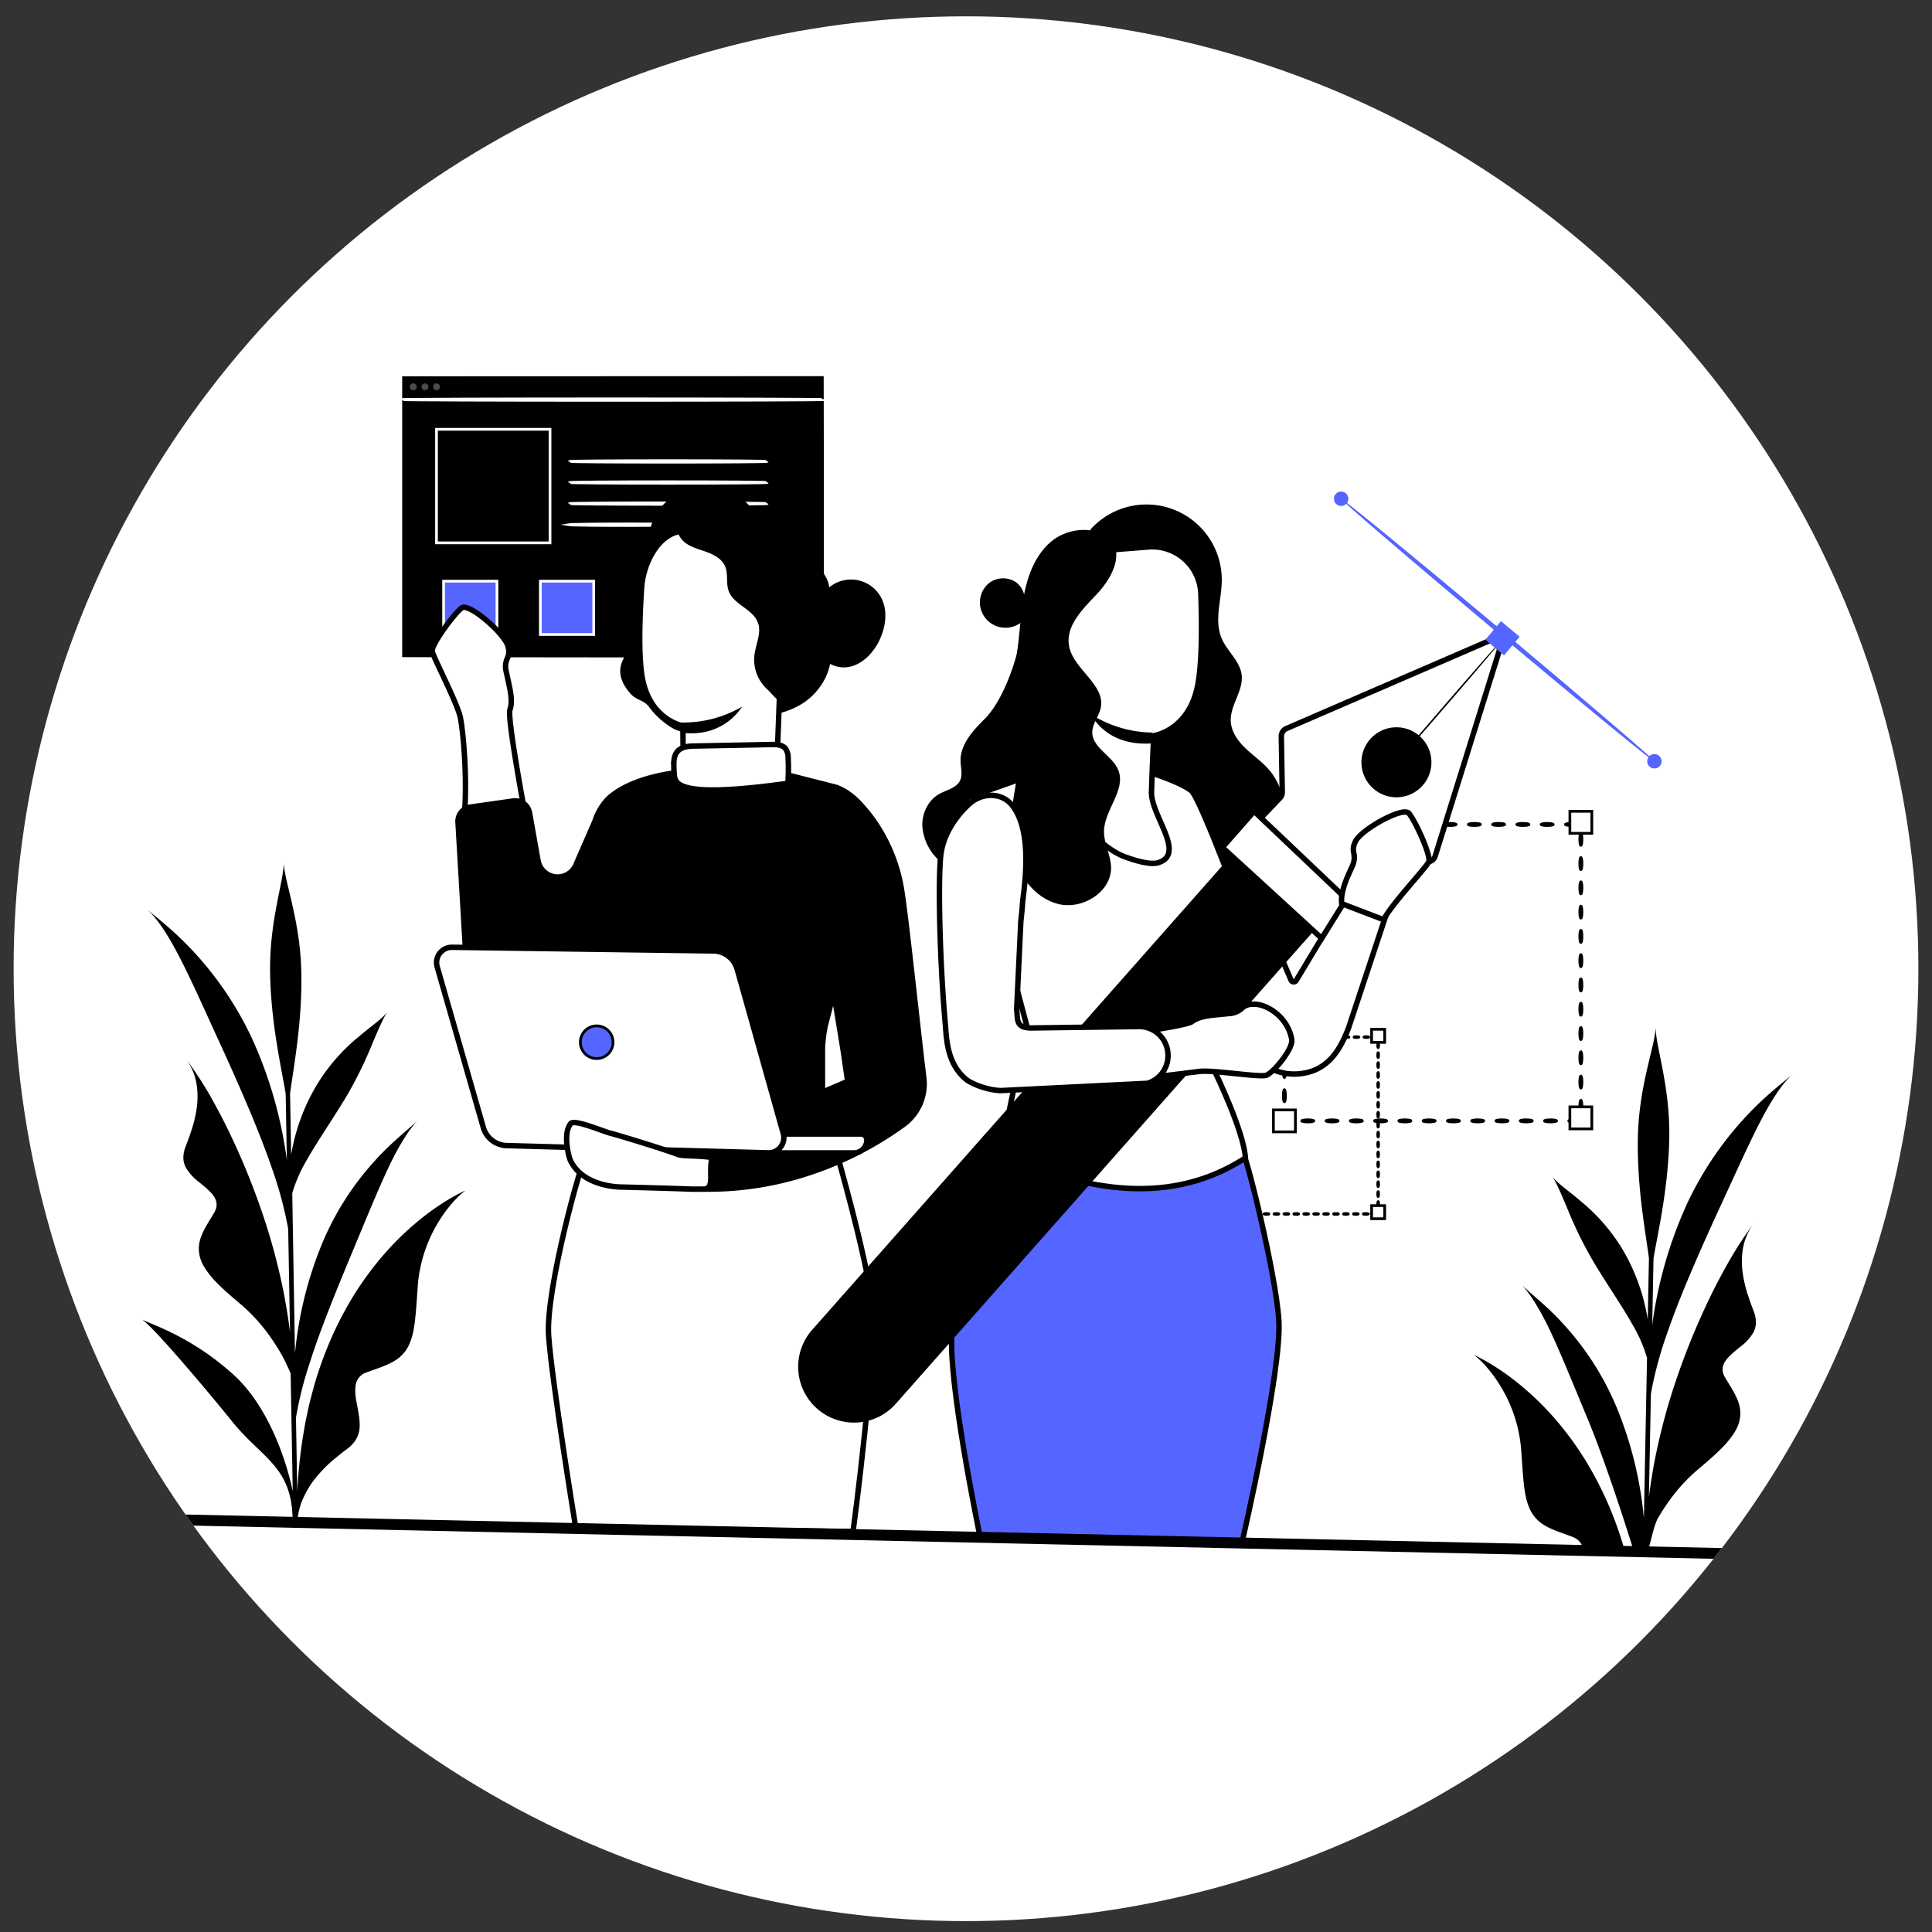 <svg id="Layer_1" data-name="Layer 1" xmlns="http://www.w3.org/2000/svg" xmlns:xlink="http://www.w3.org/1999/xlink" viewBox="0 0 710 710"><rect x="0" y="0" width="710" height="710" fill="#333333" stroke="none"/><defs><style>.cls-1{fill:none;}.cls-2{clip-path:url(#clip-path);}.cls-3,.cls-4,.cls-8{fill:#fff;}.cls-11,.cls-4,.cls-8,.cls-9{stroke:#000;}.cls-11,.cls-4,.cls-5,.cls-7,.cls-8,.cls-9{stroke-miterlimit:10;}.cls-4,.cls-9{stroke-width:2px;}.cls-5,.cls-7{stroke:#fff;}.cls-6{opacity:0.3;}.cls-10,.cls-11,.cls-7,.cls-9{fill:#5565ff;}</style><clipPath id="clip-path"><circle class="cls-1" cx="355" cy="356" r="350"/></clipPath></defs><title>workflow svg</title><g class="cls-2"><circle class="cls-3" cx="355" cy="356" r="350"/><path d="M170.25,437.87l-.67.32-1.22.62c-.8.41-1.51.82-2.25,1.23q-2.15,1.25-4.17,2.57a92,92,0,0,0-7.67,5.63,105.45,105.45,0,0,0-13.39,13,117.32,117.32,0,0,0-10.93,14.87,130.76,130.76,0,0,0-8.44,16.2,141.92,141.92,0,0,0-6.09,17c-.75,2.89-1.61,5.77-2.19,8.68l-.94,4.36-.76,4.38a182.34,182.34,0,0,0-2.28,21.59L108.76,521a133.51,133.51,0,0,1,5-19.93c3.69-11.72,9.2-25.3,15.32-40,5-12,9.31-22.6,13.3-31.19s8-14.93,11.28-18.34c-3.26,3.38-9.43,7.8-16,15.14a105.1,105.1,0,0,0-19.12,29.92,140.58,140.58,0,0,0-10.14,40.8l-1-58.9a53,53,0,0,1,5.13-11.83c3.77-6.75,9-14.24,14.24-22.84a147.73,147.73,0,0,0,9.72-19.46c2.38-5.7,4.32-10.17,5.94-12.68-1.63,2.52-5.8,5.18-10.56,9.26a69.4,69.4,0,0,0-14.93,16.91A73.16,73.16,0,0,0,107,424.41l-.4-22.56c1.4-10.43,4.47-26.16,4.14-44.3-.34-19.42-6.35-33.84-6.47-40.7.12,6.86-5.37,21.48-5,40.9.32,18.14,3.95,33.76,5.71,44.13l.44,24.57a157.26,157.26,0,0,0-12.58-44.32,124.09,124.09,0,0,0-21.33-32c-7.22-7.87-13.78-12.81-17.68-16.09,4,3.34,8.37,10.22,13,19.38s9.64,20.59,15.59,33.47c7.16,15.81,13.44,30.43,17.73,43.07a141.33,141.33,0,0,1,5.76,21.68l.67,37.93q-.87-7-2.22-14a227,227,0,0,0-8.13-30.26,261.65,261.65,0,0,0-11.81-28.85c-2.24-4.7-4.72-9.34-7.32-14A135.44,135.44,0,0,0,68,388.71c4.23,5.5,4.89,11.3,4.49,16.89a46.11,46.11,0,0,1-1.62,8.15c-.79,2.63-1.71,5.13-2.6,7.46-1.32,3.36-1.06,5.88.11,8a18.65,18.65,0,0,0,5.06,5.43c3.91,3.27,8,6.33,5.28,11s-6,9-5.62,14c.14,2.5,1.12,5.18,3.55,8.27C78.89,471,82.7,474.47,88.1,479A63.78,63.78,0,0,1,97,488.17a79.52,79.52,0,0,1,6.23,9.2c1.6,2.85,2.7,5.36,3.49,7.13l.09.22.77,43.37c-.17-1-5.44-28.23-21.95-43.06C70.14,491.09,55.82,486.83,52,484.81c3.81,2,25.77,28.18,33,37.2,11.08,13.91,22.19,16.68,22.53,36.22v0l.93,1.58,1-2.47a26.54,26.54,0,0,1,1.25-5,33.41,33.41,0,0,1,4.35-8,50.13,50.13,0,0,1,5.94-6.54c2.17-1.95,4.37-3.67,6.44-5.24,3.05-2.24,4.3-4.65,4.64-7.22s-.2-5.29-.66-8c-.25-1.35-.53-2.7-.72-4a16.27,16.27,0,0,1-.07-3.69,5.83,5.83,0,0,1,3.92-5.23c5.18-2,10.56-3.24,13.84-7.19a12.31,12.31,0,0,0,2.15-3.56,22.88,22.88,0,0,0,1.46-5c.74-4,1.06-9.21,1.57-16.69a52.73,52.73,0,0,1,8.54-24.45c4.09-6.27,8.36-9.77,9.09-10Z"/><path d="M581.88,570.08c.16-1.29.12,1.15,0,0a5.83,5.83,0,0,0-3.91-5.24c-5.18-2.06-10.56-3.26-13.83-7.22a12.31,12.31,0,0,1-2.15-3.56,22.88,22.88,0,0,1-1.46-5c-.73-4-1-9.22-1.54-16.69a52.73,52.73,0,0,0-8.5-24.46c-4.08-6.27-8.35-9.78-9.07-10.06l.91.41.67.32,1.21.62c.8.41,1.51.82,2.25,1.23q2.15,1.25,4.17,2.58a92,92,0,0,1,7.66,5.64,105.45,105.45,0,0,1,13.37,13,117.32,117.32,0,0,1,10.91,14.89A130.76,130.76,0,0,1,591,552.73a141.92,141.92,0,0,1,6.06,17"/><path d="M600.13,569.12c-3.67-11.72-10.55-32.92-16.65-47.63-5-12-9.27-22.61-13.24-31.21s-7.95-14.94-11.24-18.36c3.25,3.39,9.42,7.81,16,15.17a105.1,105.1,0,0,1,19.06,30,140.58,140.58,0,0,1,10.06,40.82l1.15-58.9a53,53,0,0,0-5.11-11.84c-3.75-6.76-9-14.26-14.2-22.86a147.73,147.73,0,0,1-9.68-19.48c-2.37-5.7-4.3-10.18-5.92-12.69,1.63,2.53,5.79,5.19,10.54,9.28a69.4,69.4,0,0,1,14.9,16.94,73.16,73.16,0,0,1,9.74,26.57l.44-22.56c-1.38-10.43-4.42-26.17-4.07-44.3.38-19.42,6.41-33.83,6.54-40.69-.13,6.86,5.33,21.49,5,40.91-.35,18.14-4,33.75-5.79,44.12l-.48,24.57a157.26,157.26,0,0,1,12.66-44.3,124.09,124.09,0,0,1,21.39-31.93c7.23-7.86,13.81-12.78,17.71-16.06-4,3.33-8.39,10.21-13,19.36s-9.67,20.57-15.65,33.44c-7.18,15.8-13.5,30.41-17.8,43a141.33,141.33,0,0,0-5.79,21.67l-.74,37.93q.89-7,2.25-13.95a227,227,0,0,1,8.19-30.24,261.65,261.65,0,0,1,11.86-28.83c2.25-4.7,4.73-9.33,7.35-13.94a135.44,135.44,0,0,1,9.15-13.87c-4.24,5.49-4.91,11.29-4.52,16.88a46.11,46.11,0,0,0,1.6,8.15c.78,2.63,1.7,5.14,2.59,7.47,1.31,3.37,1,5.88-.12,8a18.65,18.65,0,0,1-5.07,5.42c-3.91,3.26-8.05,6.32-5.3,11s6,9,5.59,14c-.15,2.5-1.12,5.18-3.56,8.27-2.29,3.13-6.11,6.63-11.51,11.17a63.78,63.78,0,0,0-8.94,9.13,79.52,79.52,0,0,0-6.25,9.19c-1.61,2.84-3,10.53-3.81,12.31,0,.08-1.84-.24-1.88-.17"/><path class="cls-4" d="M215.21,425.29c-1.14-.25-14.81,48.59-13.59,65.65s10,70.73,10,70.73l101.88,1.14s9-67.13,6.82-84.6-12.82-54.43-12.82-54.43Z"/><rect class="cls-5" x="146.96" y="137.51" width="156.41" height="104.73"/><path class="cls-5" d="M303.38,242.24s0-.65,0-1.91,0-3.11,0-5.53c0-4.85,0-12-.06-21.06,0-18.2-.07-44.35-.12-76.23l.22.22-156.4.06h0l.28-.28c0,37.31,0,72.79,0,104.73L147,242l112.69.13,32.19.07,8.56,0,2.21,0,.76,0-.73,0-2.18,0-8.51,0-32.14.07L147,242.49h-.26v-.26c0-31.94,0-67.42,0-104.73v-.28H147l156.4.06h.22v.22c0,31.94-.09,58.15-.12,76.37,0,9.08,0,16.18-.06,21,0,2.4,0,4.23,0,5.48S303.38,242.24,303.38,242.24Z"/><path class="cls-5" d="M147,146.85c0-.15,35-.28,78.14-.28s78.15.13,78.15.28-35,.28-78.15.28S147,147,147,146.85Z"/><g class="cls-6"><circle class="cls-3" cx="151.88" cy="142.14" r="1.25"/></g><g class="cls-6"><circle class="cls-3" cx="156.18" cy="142.14" r="1.25"/></g><g class="cls-6"><circle class="cls-3" cx="160.41" cy="142.14" r="1.25"/></g><rect class="cls-5" x="160.41" y="157.77" width="41.72" height="41.72"/><ellipse class="cls-5" cx="245.59" cy="169.57" rx="36.34" ry="0.28"/><ellipse class="cls-5" cx="245.59" cy="177.32" rx="36.34" ry="0.28"/><ellipse class="cls-5" cx="245.59" cy="185.07" rx="36.34" ry="0.28"/><path class="cls-5" d="M252.2,192.83a9.76,9.76,0,0,1-1.69.11l-4.6.09c-3.89.05-9.26.08-15.19.08s-11.3,0-15.19-.08l-4.6-.09a9.75,9.75,0,0,1-1.69-.11,9.78,9.78,0,0,1,1.69-.11l4.6-.09c3.89-.05,9.26-.08,15.19-.08s11.3,0,15.19.08l4.6.09A9.79,9.79,0,0,1,252.2,192.83Z"/><rect class="cls-7" x="163.02" y="213.57" width="19.61" height="19.61"/><rect class="cls-7" x="198.58" y="213.57" width="19.61" height="19.61"/><rect class="cls-5" x="234.14" y="213.57" width="19.61" height="19.61"/><rect class="cls-5" x="269.7" y="213.57" width="19.61" height="19.61"/><path class="cls-4" d="M169.67,223.41c-2.71,2-11.34,13.66-10.83,16s9.13,18.79,10.3,24.12,3.57,30.45.16,45.6c-.14.6,1.61,2.56,1.43,3.15-1,3.23-1.14,3.74.86,6.45,4,5.4,4.51,3.64,8.11,4.79a11.64,11.64,0,0,0,15.22-12.35c-.36-3.09-.75-5.91-1.24-8.13,0,0-7.43-39.12-6.27-42.27,1.06-2.88.13-7-.64-10.57l-.8-3.64a7.32,7.32,0,0,1,.58-4.86,5.71,5.71,0,0,0,.27-3.64q0-.19-.08-.39C185.74,233.08,172.38,221.38,169.67,223.41Z"/><ellipse class="cls-8" cx="578.73" cy="411.92" rx="2.23" ry="0.39"/><ellipse class="cls-8" cx="569.81" cy="411.92" rx="2.23" ry="0.39"/><ellipse class="cls-8" cx="560.89" cy="411.92" rx="2.23" ry="0.39"/><ellipse class="cls-8" cx="551.96" cy="411.92" rx="2.23" ry="0.39"/><ellipse class="cls-8" cx="543.04" cy="411.92" rx="2.23" ry="0.39"/><ellipse class="cls-8" cx="534.12" cy="411.92" rx="2.23" ry="0.39"/><ellipse class="cls-8" cx="525.2" cy="411.92" rx="2.23" ry="0.39"/><ellipse class="cls-8" cx="516.28" cy="411.92" rx="2.23" ry="0.39"/><ellipse class="cls-8" cx="507.36" cy="411.92" rx="2.23" ry="0.39"/><ellipse class="cls-8" cx="498.44" cy="411.92" rx="2.23" ry="0.39"/><ellipse class="cls-8" cx="489.52" cy="411.92" rx="2.23" ry="0.39"/><ellipse class="cls-8" cx="480.6" cy="411.92" rx="2.23" ry="0.39"/><path class="cls-8" d="M472,409.36c.21,0,.39,1,.39,2.23,0,.11,0,.22,0,.33l-.38-.38c1.07,0,1.9.19,1.9.38s-.82.35-1.9.38h-.38v-.39c0-.12,0-.22,0-.33C471.63,410.36,471.8,409.36,472,409.36Z"/><ellipse class="cls-8" cx="472.01" cy="402.67" rx="0.39" ry="2.23"/><ellipse class="cls-8" cx="472.01" cy="393.75" rx="0.39" ry="2.23"/><ellipse class="cls-8" cx="472.01" cy="384.83" rx="0.39" ry="2.23"/><ellipse class="cls-8" cx="472.01" cy="375.9" rx="0.39" ry="2.23"/><ellipse class="cls-8" cx="472.01" cy="366.98" rx="0.39" ry="2.23"/><ellipse class="cls-8" cx="472.01" cy="358.06" rx="0.39" ry="2.23"/><ellipse class="cls-8" cx="472.01" cy="349.14" rx="0.39" ry="2.23"/><ellipse class="cls-8" cx="472.01" cy="340.22" rx="0.39" ry="2.23"/><ellipse class="cls-8" cx="472.01" cy="331.3" rx="0.39" ry="2.23"/><ellipse class="cls-8" cx="472.01" cy="322.38" rx="0.39" ry="2.23"/><ellipse class="cls-8" cx="472.01" cy="313.46" rx="0.39" ry="2.23"/><path class="cls-8" d="M472.68,303c0,.11-.26.21-.67.28l.28-.28a9.77,9.77,0,0,1,.11,1.56c0,1.23-.17,2.23-.39,2.23s-.39-1-.39-2.23a9.74,9.74,0,0,1,.11-1.56l.05-.31.22,0C472.43,302.77,472.68,302.87,472.68,303Z"/><ellipse class="cls-8" cx="479.37" cy="302.98" rx="2.23" ry="0.39"/><ellipse class="cls-8" cx="488.29" cy="302.98" rx="2.23" ry="0.39"/><ellipse class="cls-8" cx="497.21" cy="302.98" rx="2.23" ry="0.39"/><ellipse class="cls-8" cx="506.13" cy="302.98" rx="2.23" ry="0.39"/><ellipse class="cls-8" cx="515.05" cy="302.98" rx="2.23" ry="0.39"/><ellipse class="cls-8" cx="523.97" cy="302.98" rx="2.23" ry="0.39"/><ellipse class="cls-8" cx="532.9" cy="302.98" rx="2.23" ry="0.39"/><ellipse class="cls-8" cx="541.82" cy="302.98" rx="2.23" ry="0.39"/><ellipse class="cls-8" cx="550.74" cy="302.98" rx="2.23" ry="0.39"/><ellipse class="cls-8" cx="559.66" cy="302.98" rx="2.23" ry="0.39"/><ellipse class="cls-8" cx="568.58" cy="302.98" rx="2.23" ry="0.39"/><ellipse class="cls-8" cx="577.5" cy="302.98" rx="2.23" ry="0.39"/><ellipse class="cls-8" cx="580.96" cy="308.44" rx="0.39" ry="2.23"/><ellipse class="cls-8" cx="580.96" cy="317.36" rx="0.39" ry="2.23"/><ellipse class="cls-8" cx="580.96" cy="326.28" rx="0.39" ry="2.23"/><ellipse class="cls-8" cx="580.96" cy="335.2" rx="0.39" ry="2.23"/><ellipse class="cls-8" cx="580.96" cy="344.12" rx="0.39" ry="2.23"/><ellipse class="cls-8" cx="580.96" cy="353.04" rx="0.39" ry="2.23"/><ellipse class="cls-8" cx="580.96" cy="361.96" rx="0.39" ry="2.23"/><ellipse class="cls-8" cx="580.96" cy="370.88" rx="0.39" ry="2.23"/><ellipse class="cls-8" cx="580.96" cy="379.81" rx="0.39" ry="2.23"/><ellipse class="cls-8" cx="580.96" cy="388.73" rx="0.39" ry="2.23"/><ellipse class="cls-8" cx="580.96" cy="397.65" rx="0.39" ry="2.23"/><ellipse class="cls-8" cx="580.96" cy="406.57" rx="0.39" ry="2.23"/><rect class="cls-8" x="576.92" y="406.78" width="8.07" height="8.07"/><rect class="cls-8" x="467.98" y="407.89" width="8.07" height="8.07"/><rect class="cls-8" x="576.92" y="298.16" width="8.07" height="8.07"/><rect class="cls-8" x="467.98" y="298.94" width="8.07" height="8.07"/><path class="cls-8" d="M504.64,446.12A3.08,3.08,0,0,1,506,446h.46l-.15.15c0-.53.08-.91.15-.91s.13.38.15.91v.15H506A3.08,3.08,0,0,1,504.64,446.12Z"/><ellipse class="cls-8" cx="501.9" cy="446.12" rx="0.91" ry="0.16"/><ellipse class="cls-8" cx="498.26" cy="446.12" rx="0.91" ry="0.16"/><ellipse class="cls-8" cx="494.61" cy="446.12" rx="0.91" ry="0.16"/><ellipse class="cls-8" cx="490.96" cy="446.12" rx="0.91" ry="0.16"/><ellipse class="cls-8" cx="487.31" cy="446.12" rx="0.91" ry="0.16"/><ellipse class="cls-8" cx="483.66" cy="446.12" rx="0.91" ry="0.16"/><ellipse class="cls-8" cx="480.01" cy="446.12" rx="0.91" ry="0.16"/><ellipse class="cls-8" cx="476.36" cy="446.12" rx="0.91" ry="0.16"/><ellipse class="cls-8" cx="472.72" cy="446.12" rx="0.91" ry="0.16"/><ellipse class="cls-8" cx="469.07" cy="446.12" rx="0.91" ry="0.16"/><ellipse class="cls-8" cx="465.42" cy="446.12" rx="0.91" ry="0.16"/><ellipse class="cls-8" cx="461.77" cy="446.12" rx="0.91" ry="0.16"/><ellipse class="cls-8" cx="458.12" cy="446.12" rx="0.91" ry="0.16"/><ellipse class="cls-8" cx="454.47" cy="446.12" rx="0.91" ry="0.16"/><ellipse class="cls-8" cx="450.82" cy="446.12" rx="0.91" ry="0.16"/><ellipse class="cls-8" cx="447.18" cy="446.12" rx="0.91" ry="0.16"/><ellipse class="cls-8" cx="443.53" cy="446.12" rx="0.91" ry="0.16"/><ellipse class="cls-8" cx="441.48" cy="444.53" rx="0.16" ry="0.91"/><ellipse class="cls-8" cx="441.48" cy="440.88" rx="0.16" ry="0.91"/><ellipse class="cls-8" cx="441.48" cy="437.23" rx="0.16" ry="0.91"/><ellipse class="cls-8" cx="441.48" cy="433.58" rx="0.16" ry="0.91"/><ellipse class="cls-8" cx="441.48" cy="429.93" rx="0.16" ry="0.91"/><ellipse class="cls-8" cx="441.48" cy="426.28" rx="0.16" ry="0.91"/><ellipse class="cls-8" cx="441.48" cy="422.63" rx="0.16" ry="0.91"/><ellipse class="cls-8" cx="441.48" cy="418.99" rx="0.16" ry="0.91"/><ellipse class="cls-8" cx="441.48" cy="415.34" rx="0.16" ry="0.91"/><ellipse class="cls-8" cx="441.48" cy="411.69" rx="0.16" ry="0.91"/><ellipse class="cls-8" cx="441.48" cy="408.04" rx="0.16" ry="0.91"/><ellipse class="cls-8" cx="441.48" cy="404.39" rx="0.16" ry="0.91"/><ellipse class="cls-8" cx="441.48" cy="400.74" rx="0.16" ry="0.91"/><ellipse class="cls-8" cx="441.48" cy="397.09" rx="0.16" ry="0.91"/><ellipse class="cls-8" cx="441.48" cy="393.44" rx="0.16" ry="0.91"/><ellipse class="cls-8" cx="441.48" cy="389.8" rx="0.16" ry="0.91"/><ellipse class="cls-8" cx="441.48" cy="386.15" rx="0.16" ry="0.91"/><ellipse class="cls-8" cx="441.48" cy="382.5" rx="0.16" ry="0.91"/><ellipse class="cls-8" cx="443.76" cy="381.13" rx="0.91" ry="0.16"/><ellipse class="cls-8" cx="447.41" cy="381.13" rx="0.91" ry="0.16"/><ellipse class="cls-8" cx="451.06" cy="381.13" rx="0.91" ry="0.16"/><ellipse class="cls-8" cx="454.71" cy="381.13" rx="0.91" ry="0.16"/><ellipse class="cls-8" cx="458.35" cy="381.13" rx="0.91" ry="0.16"/><ellipse class="cls-8" cx="462" cy="381.13" rx="0.91" ry="0.16"/><ellipse class="cls-8" cx="465.65" cy="381.13" rx="0.91" ry="0.16"/><ellipse class="cls-8" cx="469.3" cy="381.13" rx="0.91" ry="0.16"/><ellipse class="cls-8" cx="472.95" cy="381.13" rx="0.91" ry="0.16"/><ellipse class="cls-8" cx="476.6" cy="381.13" rx="0.91" ry="0.16"/><ellipse class="cls-8" cx="480.25" cy="381.13" rx="0.91" ry="0.16"/><ellipse class="cls-8" cx="483.89" cy="381.13" rx="0.91" ry="0.16"/><ellipse class="cls-8" cx="487.54" cy="381.13" rx="0.91" ry="0.16"/><ellipse class="cls-8" cx="491.19" cy="381.13" rx="0.91" ry="0.16"/><ellipse class="cls-8" cx="494.84" cy="381.13" rx="0.91" ry="0.16"/><ellipse class="cls-8" cx="498.49" cy="381.13" rx="0.91" ry="0.16"/><ellipse class="cls-8" cx="502.14" cy="381.13" rx="0.91" ry="0.16"/><path class="cls-8" d="M506.47,381.37s-.08-.09-.11-.23l.1.11a3.74,3.74,0,0,1-.68.05c-.5,0-.91-.07-.91-.16s.41-.16.91-.16a3.74,3.74,0,0,1,.68.05l.12,0,0,.08C506.54,381.28,506.51,381.37,506.47,381.37Z"/><ellipse class="cls-8" cx="506.47" cy="384.1" rx="0.16" ry="0.91"/><ellipse class="cls-8" cx="506.47" cy="387.75" rx="0.16" ry="0.91"/><ellipse class="cls-8" cx="506.47" cy="391.4" rx="0.16" ry="0.91"/><ellipse class="cls-8" cx="506.47" cy="395.05" rx="0.16" ry="0.91"/><ellipse class="cls-8" cx="506.47" cy="398.7" rx="0.16" ry="0.91"/><ellipse class="cls-8" cx="506.47" cy="402.35" rx="0.16" ry="0.91"/><ellipse class="cls-8" cx="506.47" cy="405.99" rx="0.16" ry="0.91"/><ellipse class="cls-8" cx="506.47" cy="409.64" rx="0.16" ry="0.91"/><ellipse class="cls-8" cx="506.47" cy="413.29" rx="0.16" ry="0.91"/><ellipse class="cls-8" cx="506.47" cy="416.94" rx="0.16" ry="0.91"/><ellipse class="cls-8" cx="506.47" cy="420.59" rx="0.16" ry="0.91"/><ellipse class="cls-8" cx="506.47" cy="424.24" rx="0.16" ry="0.91"/><ellipse class="cls-8" cx="506.47" cy="427.89" rx="0.16" ry="0.91"/><ellipse class="cls-8" cx="506.47" cy="431.54" rx="0.16" ry="0.91"/><ellipse class="cls-8" cx="506.47" cy="435.18" rx="0.16" ry="0.91"/><ellipse class="cls-8" cx="506.47" cy="438.83" rx="0.16" ry="0.91"/><ellipse class="cls-8" cx="506.47" cy="442.48" rx="0.16" ry="0.91"/><rect class="cls-8" x="504.06" y="443.06" width="4.81" height="4.81"/><rect class="cls-8" x="439.07" y="443.72" width="4.81" height="4.81"/><rect class="cls-8" x="504.06" y="378.26" width="4.81" height="4.81"/><rect class="cls-8" x="439.07" y="378.73" width="4.81" height="4.81"/><path class="cls-9" d="M456.55,423.29c1.15-.25,12.33,44.6,13.42,62,1.14,18.19-13.42,81-13.42,81H411.18l-4.61-.17-46.39-1.36s-12.4-59.21-10.24-76.43,13.68-62.52,13.68-62.52Z"/><path d="M373.63,240.54c-3,10.74-7.42,19.36-11.77,23.67s-9,9.38-8.86,15.51c.06,2.41.86,5-.19,7.13-1.37,2.81-5,3.42-7.74,5-4,2.27-6.28,7.07-6.12,11.69a18.79,18.79,0,0,0,5.75,12.28c3.39,3.41,8.76,5.8,13,3.47,2.54-1.4,4-4.15,5.27-6.76q10-20.24,18-41.34"/><path d="M400.78,194.54A27.67,27.67,0,0,1,449,213.36c-.08,7.19-2.89,14.73,0,21.34,2,4.67,6.66,8.21,7.3,13.25.74,5.86-4.27,11.17-4,17.07.17,3.85,2.59,7.25,5.36,9.92s6,4.87,8.55,7.77c7.08,8,7.53,20.74,2.18,30s-15.68,15.1-26.32,16.36-21.48-1.67-30.9-6.78c-6.13-3.33-11.9-7.72-15.54-13.67s-4.9-13.66-2-20"/><path class="cls-4" d="M423.41,284.2s10.29,3.15,14.38,6.39c3.5,2.77,21.85,52.89,21.85,52.89L446.4,393.7s10.68,21.92,11.29,31.84c-27.25,17.58-58,12.65-90.17-1.43l9.89-46.87-22.34-83.92L382,283.79Z"/><path class="cls-4" d="M495.55,377.86l14.12-42.53a1.07,1.07,0,0,0-.88-1.4L494,332.12a1.07,1.07,0,0,0-1,.51l-16.65,27.68a1.07,1.07,0,0,1-1.93-.21l-21.29-49.5c-.4-1.17-2.14-14.2-2.08-13l4,83.45a1.07,1.07,0,0,0,.28.67l7.27,8,.08.09a19.47,19.47,0,0,0,15.84,4.68C488.56,393.1,492.71,385.14,495.55,377.86Z"/><path class="cls-4" d="M546.69,235.74l-73.95,32a3.09,3.09,0,0,0-1.86,2.89l.34,20.44a3.09,3.09,0,0,1-.85,2.19l-6.2,6.5a3.09,3.09,0,0,0,.18,4.44L491,328.05a3.09,3.09,0,0,0,4.36-.24l6.34-7.09a3.09,3.09,0,0,1,1.88-1l21.33-3a3.09,3.09,0,0,0,2.52-2.14l23.44-75.09A3.09,3.09,0,0,0,546.69,235.74Z"/><circle cx="513.18" cy="280.15" r="12.87" transform="translate(-37.68 476.07) rotate(-48.21)"/><ellipse cx="531.44" cy="258.96" rx="32.8" ry="0.3" transform="translate(-11.9 491.92) rotate(-49.19)"/><path d="M300.17,517.58h0a20.51,20.51,0,0,1-1.7-28.88L452.71,314.18l30.59,27.34L329.21,515.87A20.51,20.51,0,0,1,300.17,517.58Z"/><polygon class="cls-4" points="485.71 344.83 449.21 311.41 460.88 298.16 494.75 330.33 485.71 344.83"/><rect class="cls-10" x="547.65" y="230.11" width="8.93" height="8.93" transform="translate(279.62 -299.84) rotate(39.96)"/><path class="cls-10" d="M608.74,280.42c-.3.35-26.47-21.1-58.46-47.9s-57.69-48.83-57.39-49.18,26.47,21.09,58.46,47.91S609,280.07,608.74,280.42Z"/><circle class="cls-10" cx="608.01" cy="279.81" r="2.65" transform="translate(3.02 566.09) rotate(-50.04)"/><circle class="cls-10" cx="492.89" cy="183.33" r="2.65" transform="translate(35.78 443.34) rotate(-50.04)"/><polygon class="cls-6" points="452.71 314.18 483.3 341.52 479.17 346.19 451.24 315.85 452.71 314.18"/><g class="cls-6"><path d="M363.06,415.62l74.82-22.71c-5.61,7.38-16.53,14.26-24.77,18.51s-17.05,7.25-25.83,10.23c-4.77,1.62-9.65,3.26-14.69,3.22s-10-1.49-12.6-5.78Z"/></g><path d="M376,223.29a7.91,7.91,0,0,0-2.76-9.41,8.52,8.52,0,0,0-9.91.51,9.24,9.24,0,0,0-2.84,9.63,9.43,9.43,0,0,0,18.34-1.32"/><path class="cls-4" d="M387.14,203.75l0,5.47,2.08,77.11c-.13,9.5,15.27,25.33,24,28.48,2,.72,9,3.3,12.45,2.22,10.33-3.27-2.77-17.35-2.5-26,.31-10.07.82-20.67.82-20.67s13-1.8,16.19-18.65c1.57-8.38,1.53-22.2,1.13-33.5A17.88,17.88,0,0,0,422,201Z"/><path d="M423.48,269.21A43.09,43.09,0,0,1,401,262.54s5.18,11.78,22.17,10.66Z"/><path d="M408.43,198.39c4.52,6-.19,14.53-5.4,20s-11.56,11.73-10.14,19.12c1.65,8.57,13.37,14.06,11.63,22.61-.64,3.12-3.1,5.78-3.11,9,0,5.75,7.42,8.54,9.56,13.88,2.93,7.31-5.13,14.6-5.26,22.48-.07,4.47,2.46,8.65,2.6,13.12.28,9.16-10.56,15.87-19.44,13.61s-15-10.92-16.9-19.88,1-21.55,2.43-30.6L359,285.22c-2.87-2.73,1.05-5.64,1.7-9.55,1.62-9.8,8.06-18.09,11.12-27.54,2.68-8.26,2.7-17.1,3.87-25.7s3.84-17.56,10.4-23.24,17.94-6.37,23.25.49"/><path d="M307.64,288.8c5,0,20.52,14.64,24.49,37,1.74,9.82,5.94,50.59,8.34,70.14a19.51,19.51,0,0,1-7.94,18.17c-13,9.44-39,24.28-73.61,23.87l-1.26-16.59,46.39-21.89,6.37-2.73L309,386.94l-8.49-52.08S287.31,288.8,307.64,288.8Z"/><path d="M295.22,198.27c.26,7,9.65,11.31,9.52,18.36-.05,3-1.93,5.74-2.3,8.74-.49,4,1.76,7.85,2.59,11.82,1.72,8.2-3.05,16.85-10.12,21.34s-16,5.35-24.25,4.21"/><path d="M238.52,196.54c.28,3.78-2.22,7.16-4.73,10s-5.32,5.79-5.86,9.54c-1,6.65,5.55,12.82,4.2,19.41-.72,3.53-3.61,6.36-4.12,9.93s1.35,6.82,3.64,9.45,4.94,2.24,7,5.07a28.49,28.49,0,0,0,8.79,7.81c7.3,4,16.05-1.79,19.57-2.82"/><path d="M296.63,202.32c.1-3.43-3.07-6.08-6.27-7.33s-6.74-1.73-9.59-3.65c-2.52-1.7-4.21-4.34-6.35-6.5a21.12,21.12,0,0,0-35.51,9.69c-1.23,4.88-.39,10.66,3.46,13.9,4.47,3.77,11.09,2.93,16.82,1.76s12.2-2.33,17,1c2.88,2,4.53,5.33,6.3,8.38s4,6.17,7.31,7.32,7.86-.83,8-4.36"/><path class="cls-4" d="M251.05,282.2c0-7.87-.09-15.54-.1-15.5s-12.5-2.1-15.05-18.42c-1.27-8.12-.83-21.42-.12-32.29.64-9.79,7.15-21.78,16.9-20.73L283.11,203a5.74,5.74,0,0,1,5.12,5.83h0l-2.79,73.89a17.2,17.2,0,0,1-17.53,16.55h0A17.2,17.2,0,0,1,251.05,282.2Z"/><path d="M250.51,265.52a43,43,0,0,0,22.25-5.85c-.18,0-6.27,11.36-21.91,9.65Z"/><path d="M290,257.61c-4.49.9-4.89-1.38-8.24-4.49a14.73,14.73,0,0,1-4.51-12.43c.51-4,2.67-8.08,1.28-11.88-1.84-5-8.87-6.56-10.73-11.56-1.08-2.91-.11-6.31-1.34-9.16-1.16-2.68-4-4.22-6.72-5.22s-5.69-1.68-8-3.47-3.74-5.17-2.25-7.68a154.58,154.58,0,0,1,35.65,8.66c2.66,1,5.46,2.19,7,4.56s1.59,5.74,1.45,8.74l-2.05,43.95"/><path d="M300.28,224.33A12.52,12.52,0,0,1,324,220c2.27,4.61,1.48,10.21-.63,14.89-2.52,5.56-7.67,10.64-13.76,10.36-5.74-.26-10.35-5.3-12-10.8s-1-11.39-.3-17.09"/><path d="M307.68,288.41l-21.47-5.47a6.3,6.3,0,0,0-1.55-.19H251.17l-.47,0c-2.22.17-18.32,1.63-27.57,9.8a22,22,0,0,0-5.42,8.87l-7,16.06a6.3,6.3,0,0,1-12-1.41l-3.14-17.58a6.3,6.3,0,0,0-7.08-5.12l-15.77,2.24a6.3,6.3,0,0,0-5.4,6.6l4.1,69.92a37.18,37.18,0,0,0,25.19,31.54,6.31,6.31,0,0,0,6.71-1.79l3.87-4.35a6.3,6.3,0,0,1,10.95,3.38c1,7.66,1.72,12.9,1.82,12.8.31-.31,55.42-3.71,77.11-5a6.88,6.88,0,0,0,6.28-8.39,4,4,0,0,1-.11-.87l0-14.58a60.44,60.44,0,0,1,.92-7.39c0-.08,0-.16.05-.24l15.74-60.51c.69-3.56,5.9-19.61-11.5-28A4,4,0,0,0,307.68,288.41Z"/><path class="cls-4" d="M289.56,287.86a80.36,80.36,0,0,0,.08-9.21,6.15,6.15,0,0,0-.9-3.46c-1.16-1.52-3.37-1.62-5.29-1.58l-28,.55c-2.27,0-4.79.2-6.36,1.84s-1.5,4.14-1.44,6.42a29.09,29.09,0,0,0,.27,3.18,3.66,3.66,0,0,0,.49,1.31C250.31,290.36,260.06,292,289.56,287.86Z"/><path class="cls-4" d="M508.52,338c2.23-5,15.57-19.11,16.55-21.28s-5.1-15.33-7.34-17.86S500,305,498.1,309.28l-.16.36a5.71,5.71,0,0,0-.48,3.62,7.32,7.32,0,0,1-.43,4.87l-1.52,3.4c-1.48,3.31-2.87,7.52-2.42,10.56Z"/><path class="cls-4" d="M380.48,396c-4.94-6.93-1-10.61,7.32-12.27,3.05-.61,5.86-1.09,8.12-1.31,0,0,39.51-4.89,42.16-7,2.41-1.89,6.65-2.28,10.26-2.62l3.71-.36a7.32,7.32,0,0,0,4.45-2,5.71,5.71,0,0,1,3.38-1.38l.39,0c4.67-.45,12.9,4.29,14.44,12.91.59,3.33-6.35,11.82-9.21,13.13-2.16,1-19-1.89-24.45-1.37s-27.74,4.1-46.93,3.24c-.62,0-4-.35-4.52,0"/><path class="cls-4" d="M421.69,398.11l-53.83,2.67c-4.72-.11-10.7-2.32-13-4.26-7-6-7-14.9-7.5-20.64-2.12-23.77-2.72-54.84-1.49-62.58,1.57-9.91,9.25-17,10.84-18.28,4.66-3.8,11.5-3.77,15.25.93,8.3,10.39,3.94,32.82,3.8,36.19-.07,1.65-.55,6.07-.6,6.34l-1.54,32.46c.51,3.75-.63,7.09,6.14,6.82l38.4-.51a10.62,10.62,0,0,1,11,9.31v.08A10.62,10.62,0,0,1,421.69,398.11Z"/><path class="cls-4" d="M267.79,423.69h46a4.77,4.77,0,0,0,4.77-4.77h0a2.18,2.18,0,0,0-2.18-2.18H267.79a2.18,2.18,0,0,0-2.18,2.18v2.6A2.18,2.18,0,0,0,267.79,423.69Z"/><path class="cls-4" d="M186.45,421l96,2.67a5.61,5.61,0,0,0,5.41-7.1l-16.94-60.35a9.2,9.2,0,0,0-8.87-6.76l-96-1.34a5.61,5.61,0,0,0-5.41,7.1l16.94,59A9.2,9.2,0,0,0,186.45,421Z"/><circle class="cls-11" cx="219.28" cy="383.01" r="6.01"/><rect x="33.96" y="563.31" width="684.08" height="4.01" transform="translate(739.59 1138.69) rotate(-178.75)"/><path class="cls-4" d="M254,437c-5.82-.26-25.28-.76-25.28-.76s-14.29.33-19.12-9.84c-.51-1.08-2.9-9.89.17-13.53,1.36-1.62,12.13,3,14.55,3.58s20.56,6.12,24.64,7.76c2,.79,5.91.28,12.73,1.15-1.11,4.67.2,8.27-1.07,10.7a2.59,2.59,0,0,1-1.93.94C257.35,437,254.46,437,254,437Z"/></g></svg>
